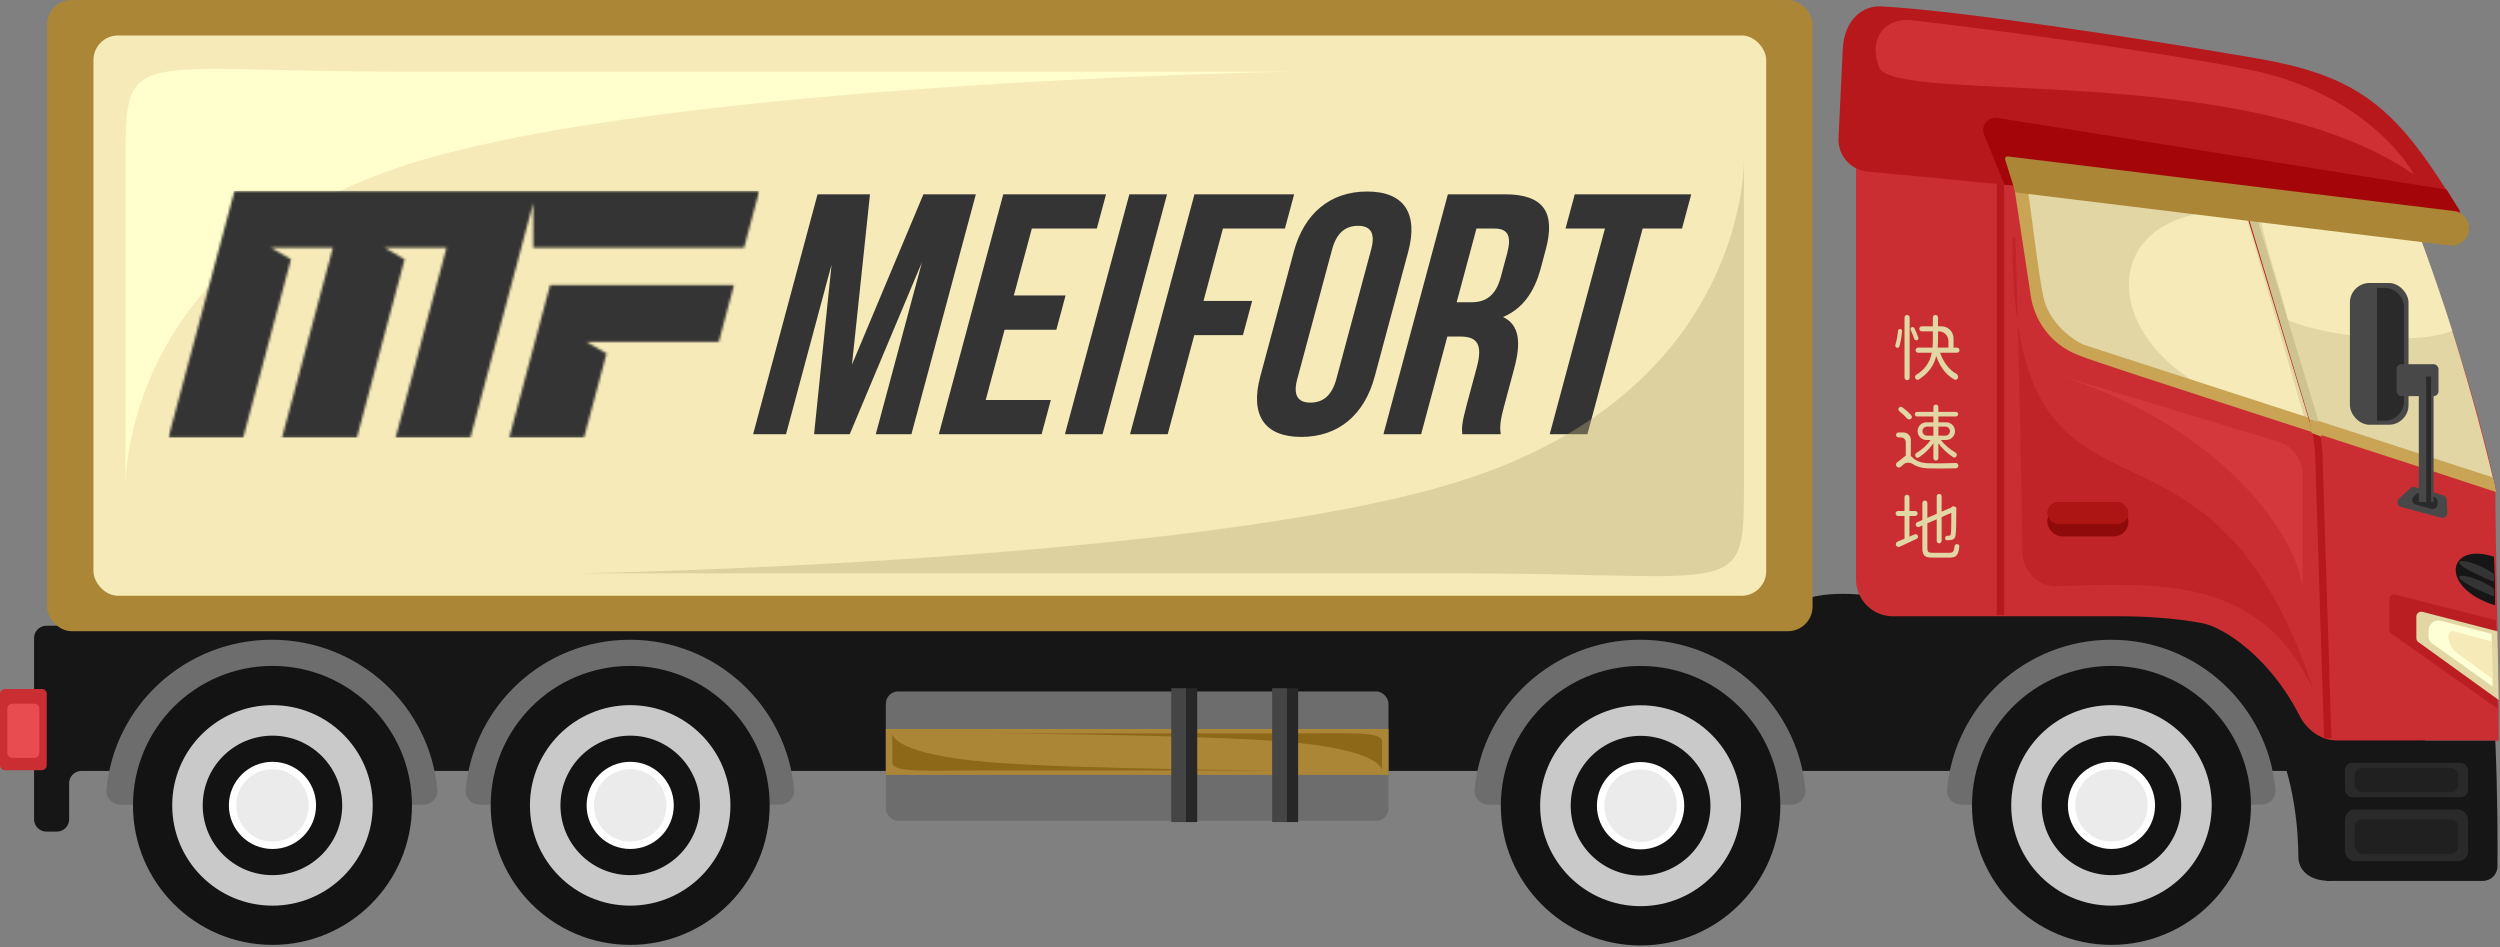 <svg width="1016" height="385" viewBox="0 0 1016 385" fill="none" xmlns="http://www.w3.org/2000/svg">
<rect x="0" y="0" width="1016" height="385" fill="#808080" stroke="none"/>
<path d="M13.838 259.305V332.965C13.838 335.727 16.076 337.965 18.838 337.965H23.094C25.855 337.965 28.094 335.727 28.094 332.965V318.307C28.094 315.546 30.333 313.307 33.094 313.307H980.629C983.39 313.307 985.629 311.069 985.629 308.307V259.305C985.629 256.543 983.39 254.305 980.629 254.305H18.838C16.076 254.305 13.838 256.543 13.838 259.305Z" fill="#161616"/>
<path d="M176.239 321.136C176.448 323.47 174.524 325.498 172 325.498H171.761H171.521H171.281H171.042H170.802H170.563H170.323H170.084H169.844H169.605H169.365H169.126H168.886H168.646H168.407H168.167H167.928H167.688H167.449H167.209H166.969H166.73H166.49H166.251H166.011H165.772H165.532H165.292H165.053H164.813H164.574H164.334H164.095H163.855H163.615H163.376H163.136H162.897H162.657H162.417H162.178H161.938H161.699H161.459H161.219H160.98H160.74H160.501H160.261H160.021H159.782H159.542H159.302H159.063H158.823H158.584H158.344H158.104H157.865H157.625H157.385H157.146H156.906H156.667H156.427H156.187H155.948H155.708H155.468H155.229H154.989H154.749H154.51H154.27H154.03H153.791H153.551H153.311H153.072H152.832H152.592H152.353H152.113H151.873H151.634H151.394H151.154H150.914H150.675H150.435H150.195H149.956H149.716H149.476H149.237H148.997H148.757H148.517H148.278H148.038H147.798H147.559H147.319H147.079H146.839H146.6H146.36H146.12H145.88H145.641H145.401H145.161H144.922H144.682H144.442H144.202H143.963H143.723H143.483H143.243H143.003H142.764H142.524H142.284H142.044H141.805H141.565H141.325H141.085H140.845H140.606H140.366H140.126H139.886H139.647H139.407H139.167H138.927H138.687H138.448H138.208H137.968H137.728H137.488H137.248H137.009H136.769H136.529H136.289H136.049H135.809H135.57H135.33H135.09H134.85H134.61H134.37H134.13H133.891H133.651H133.411H133.171H132.931H132.691H132.451H132.212H131.972H131.732H131.492H131.252H131.012H130.772H130.532H130.292H130.053H129.813H129.573H129.333H129.093H128.853H128.613H128.373H128.133H127.893H127.653H127.413H127.173H126.934H126.694H126.454H126.214H125.974H125.734H125.494H125.254H125.014H124.774H124.534H124.294H124.054H123.814H123.574H123.334H123.094H122.854H122.614H122.374H122.134H121.894H121.654H121.414H121.174H120.934H120.694H120.454H120.214H119.974H119.734H119.494H119.254H119.014H118.774H118.534H118.294H118.054H117.814H117.574H117.334H117.093H116.853H116.613H116.373H116.133H115.893H115.653H115.413H115.173H114.933H114.693H114.453H114.213H113.972H113.732H113.492H113.252H113.012H112.772H112.532H112.292H112.051H111.811H111.571H111.331H111.091H110.851H110.611H110.37H110.13H109.89H109.65H109.41H109.17H108.929H108.689H108.449H108.209H107.969H107.729H107.488H107.248H107.008H106.768H106.528H106.287H106.047H105.807H105.567H105.326H105.086H104.846H104.606H104.365H104.125H103.885H103.645H103.404H103.164H102.924H102.684H102.443H102.203H101.963H101.723H101.482H101.242H101.002H100.761H100.521H100.281H100.041H99.8H99.56H99.32H99.079H98.839H98.599H98.358H98.118H97.878H97.637H97.397H97.157H96.916H96.676H96.436H96.195H95.955H95.714H95.474H95.234H94.993H94.753H94.513H94.272H94.032H93.791H93.551H93.311H93.07H92.83H92.589H92.349H92.108H91.868H91.627H91.387H91.147H90.906H90.666H90.425H90.185H89.944H89.704H89.463H89.223H88.982H88.742H88.501H88.261H88.02H87.78H87.539H87.299H87.058H86.818H86.577H86.337H86.096H85.856H85.615H85.375H85.134H84.894H84.653H84.412H84.172H83.931H83.691H83.45H83.21H82.969H82.728H82.488H82.247H82.007H81.766H81.525H81.285H81.044H80.803H80.563H80.322H80.082H79.841H79.6H79.36H79.119H78.878H78.638H78.397H78.156H77.916H77.675H77.434H77.194H76.953H76.712H76.471H76.231H75.99H75.749H75.509H75.268H75.027H74.786H74.546H74.305H74.064H73.823H73.583H73.342H73.101H72.86H72.62H72.379H72.138H71.897H71.656H71.416H71.175H70.934H70.693H70.452H70.212H69.971H69.73H69.489H69.248H69.007H68.766H68.526H68.285H68.044H67.803H67.562H67.321H67.08H66.84H66.599H66.358H66.117H65.876H65.635H65.394H65.153H64.912H64.671H64.43H64.189H63.949H63.708H63.467H63.226H62.985H62.744H62.503H62.262H62.021H61.78H61.539H61.298H61.057H60.816H60.575H60.334H60.093H59.852H59.611H59.37H59.129H58.888H58.647H58.405H58.164H57.923H57.682H57.441H57.2H56.959H56.718H56.477H56.236H55.995H55.754H55.512H55.271H55.03H54.789H54.548H54.307H54.066H53.824H53.583H53.342H53.101H52.86H52.618H52.377H52.136H51.895H51.654H51.413H51.171H50.93H50.689H50.448H50.206H49.965H49.724H49.483H49.241H49C46.476 325.498 44.552 323.47 44.761 321.136C47.747 287.717 76.031 261.498 110.5 261.498C144.969 261.498 173.253 287.717 176.239 321.136Z" fill="#6D6D6D" stroke="#6D6D6D" stroke-width="3"/>
<path d="M321.241 321.134C321.448 323.47 319.523 325.498 317 325.498H316.762H316.525H316.287H316.05H315.812H315.574H315.337H315.099H314.862H314.624H314.386H314.149H313.911H313.674H313.436H313.198H312.961H312.723H312.486H312.248H312.01H311.773H311.535H311.298H311.06H310.822H310.585H310.347H310.109H309.872H309.634H309.396H309.159H308.921H308.684H308.446H308.208H307.971H307.733H307.495H307.258H307.02H306.782H306.545H306.307H306.069H305.832H305.594H305.356H305.119H304.881H304.643H304.406H304.168H303.93H303.693H303.455H303.217H302.98H302.742H302.504H302.267H302.029H301.791H301.553H301.316H301.078H300.84H300.603H300.365H300.127H299.89H299.652H299.414H299.176H298.939H298.701H298.463H298.225H297.988H297.75H297.512H297.275H297.037H296.799H296.561H296.324H296.086H295.848H295.61H295.373H295.135H294.897H294.659H294.422H294.184H293.946H293.708H293.471H293.233H292.995H292.757H292.519H292.282H292.044H291.806H291.568H291.331H291.093H290.855H290.617H290.379H290.142H289.904H289.666H289.428H289.19H288.953H288.715H288.477H288.239H288.001H287.764H287.526H287.288H287.05H286.812H286.574H286.337H286.099H285.861H285.623H285.385H285.147H284.91H284.672H284.434H284.196H283.958H283.72H283.482H283.244H283.007H282.769H282.531H282.293H282.055H281.817H281.579H281.341H281.104H280.866H280.628H280.39H280.152H279.914H279.676H279.438H279.2H278.962H278.725H278.487H278.249H278.011H277.773H277.535H277.297H277.059H276.821H276.583H276.345H276.107H275.869H275.631H275.393H275.156H274.918H274.68H274.442H274.204H273.966H273.728H273.49H273.252H273.014H272.776H272.538H272.3H272.062H271.824H271.586H271.348H271.11H270.872H270.634H270.396H270.158H269.92H269.682H269.444H269.206H268.968H268.73H268.492H268.254H268.016H267.778H267.539H267.301H267.063H266.825H266.587H266.349H266.111H265.873H265.635H265.397H265.159H264.921H264.683H264.445H264.207H263.968H263.73H263.492H263.254H263.016H262.778H262.54H262.302H262.064H261.825H261.587H261.349H261.111H260.873H260.635H260.397H260.159H259.92H259.682H259.444H259.206H258.968H258.73H258.491H258.253H258.015H257.777H257.539H257.301H257.062H256.824H256.586H256.348H256.11H255.871H255.633H255.395H255.157H254.919H254.68H254.442H254.204H253.966H253.727H253.489H253.251H253.013H252.775H252.536H252.298H252.06H251.821H251.583H251.345H251.107H250.868H250.63H250.392H250.154H249.915H249.677H249.439H249.2H248.962H248.724H248.485H248.247H248.009H247.771H247.532H247.294H247.056H246.817H246.579H246.341H246.102H245.864H245.626H245.387H245.149H244.91H244.672H244.434H244.195H243.957H243.719H243.48H243.242H243.003H242.765H242.527H242.288H242.05H241.811H241.573H241.335H241.096H240.858H240.619H240.381H240.142H239.904H239.665H239.427H239.189H238.95H238.712H238.473H238.235H237.996H237.758H237.519H237.281H237.042H236.804H236.565H236.327H236.088H235.85H235.611H235.373H235.134H234.896H234.657H234.419H234.18H233.942H233.703H233.465H233.226H232.987H232.749H232.51H232.272H232.033H231.795H231.556H231.317H231.079H230.84H230.602H230.363H230.124H229.886H229.647H229.409H229.17H228.931H228.693H228.454H228.215H227.977H227.738H227.499H227.261H227.022H226.783H226.545H226.306H226.067H225.829H225.59H225.351H225.113H224.874H224.635H224.397H224.158H223.919H223.68H223.442H223.203H222.964H222.726H222.487H222.248H222.009H221.771H221.532H221.293H221.054H220.815H220.577H220.338H220.099H219.86H219.622H219.383H219.144H218.905H218.666H218.427H218.189H217.95H217.711H217.472H217.233H216.994H216.756H216.517H216.278H216.039H215.8H215.561H215.322H215.084H214.845H214.606H214.367H214.128H213.889H213.65H213.411H213.172H212.933H212.694H212.456H212.217H211.978H211.739H211.5H211.261H211.022H210.783H210.544H210.305H210.066H209.827H209.588H209.349H209.11H208.871H208.632H208.393H208.154H207.915H207.676H207.437H207.198H206.959H206.72H206.481H206.242H206.003H205.763H205.524H205.285H205.046H204.807H204.568H204.329H204.09H203.851H203.612H203.373H203.133H202.894H202.655H202.416H202.177H201.938H201.699H201.459H201.22H200.981H200.742H200.503H200.264H200.024H199.785H199.546H199.307H199.068H198.828H198.589H198.35H198.111H197.871H197.632H197.393H197.154H196.914H196.675H196.436H196.197H195.957H195.718H195.479H195.239H195C192.477 325.498 190.552 323.47 190.759 321.135C193.723 287.708 221.802 261.498 256 261.498C290.198 261.498 318.277 287.708 321.241 321.134Z" fill="#6D6D6D" stroke="#6D6D6D" stroke-width="3"/>
<path d="M2 279.998H17C18.105 279.998 19 280.893 19 281.998V310.998C19 312.103 18.105 312.998 17 312.998H2C0.895 312.998 0 312.103 0 310.998V281.998C0 280.893 0.895 279.998 2 279.998Z" fill="#CA2E33"/>
<path d="M5 285.998H14C15.105 285.998 16 286.893 16 287.998V305.998C16 307.103 15.105 307.998 14 307.998H5C3.895 307.998 3 307.103 3 305.998V287.998C3 286.893 3.895 285.998 5 285.998Z" fill="#E84C51"/>
<circle cx="110.731" cy="327.313" r="55.186" fill="#131313" stroke="#131313" stroke-width="3"/>
<circle cx="110.731" cy="327.313" r="39.243" fill="#C9C9C9" stroke="#C9C9C9" stroke-width="3"/>
<circle cx="110.73" cy="327.314" r="26.843" fill="#131313" stroke="#131313" stroke-width="3"/>
<circle cx="110.732" cy="327.314" r="16.214" fill="#EBEBEB" stroke="white" stroke-width="3"/>
<circle cx="256.11" cy="327.313" r="55.186" fill="#131313" stroke="#131313" stroke-width="3"/>
<circle cx="256.108" cy="327.313" r="39.243" fill="#C9C9C9" stroke="#C9C9C9" stroke-width="3"/>
<circle cx="256.109" cy="327.314" r="26.843" fill="#131313" stroke="#131313" stroke-width="3"/>
<circle cx="256.111" cy="327.312" r="16.214" fill="#EBEBEB" stroke="white" stroke-width="3"/>
<rect x="360" y="280.998" width="204.286" height="52.584" rx="5" fill="#6D6D6D"/>
<rect x="360" y="296.264" width="204.286" height="18.659" fill="#AB8636"/>
<path d="M362.621 298.082V297.961C362.621 297.961 362.616 298.003 362.621 298.082V309.776C362.621 314.124 374.899 313.129 402.271 313.129H525C525 313.129 438.372 312.746 402.271 309.776C364.483 306.667 362.686 299.129 362.621 298.082Z" fill="#8D6818"/>
<path d="M561.664 313.105L561.664 313.227C561.664 313.227 561.669 313.185 561.664 313.105L561.664 301.411C561.664 297.064 549.386 298.058 522.014 298.058L399.285 298.058C399.285 298.058 485.914 298.441 522.014 301.411C559.802 304.52 561.599 312.058 561.664 313.105Z" fill="#8D6818"/>
<path d="M483.551 282.68V331.078" stroke="#272727" stroke-width="6" stroke-linecap="square" stroke-linejoin="round"/>
<path d="M479 282.68V331.078" stroke="#454545" stroke-width="6" stroke-linecap="square" stroke-linejoin="round"/>
<path d="M524.551 282.68V331.078" stroke="#272727" stroke-width="6" stroke-linecap="square" stroke-linejoin="round"/>
<path d="M520 282.68V331.078" stroke="#454545" stroke-width="6" stroke-linecap="square" stroke-linejoin="round"/>
<path d="M923.241 321.134C923.448 323.47 921.523 325.498 919 325.498H918.762H918.525H918.287H918.05H917.812H917.574H917.337H917.099H916.862H916.624H916.386H916.149H915.911H915.674H915.436H915.198H914.961H914.723H914.486H914.248H914.01H913.773H913.535H913.298H913.06H912.822H912.585H912.347H912.109H911.872H911.634H911.396H911.159H910.921H910.684H910.446H910.208H909.971H909.733H909.495H909.258H909.02H908.782H908.545H908.307H908.069H907.832H907.594H907.356H907.119H906.881H906.643H906.406H906.168H905.93H905.693H905.455H905.217H904.98H904.742H904.504H904.267H904.029H903.791H903.553H903.316H903.078H902.84H902.603H902.365H902.127H901.89H901.652H901.414H901.176H900.939H900.701H900.463H900.225H899.988H899.75H899.512H899.275H899.037H898.799H898.561H898.324H898.086H897.848H897.61H897.373H897.135H896.897H896.659H896.422H896.184H895.946H895.708H895.471H895.233H894.995H894.757H894.519H894.282H894.044H893.806H893.568H893.331H893.093H892.855H892.617H892.379H892.142H891.904H891.666H891.428H891.19H890.953H890.715H890.477H890.239H890.001H889.764H889.526H889.288H889.05H888.812H888.574H888.337H888.099H887.861H887.623H887.385H887.147H886.91H886.672H886.434H886.196H885.958H885.72H885.482H885.244H885.007H884.769H884.531H884.293H884.055H883.817H883.579H883.341H883.104H882.866H882.628H882.39H882.152H881.914H881.676H881.438H881.2H880.962H880.725H880.487H880.249H880.011H879.773H879.535H879.297H879.059H878.821H878.583H878.345H878.107H877.869H877.631H877.393H877.156H876.918H876.68H876.442H876.204H875.966H875.728H875.49H875.252H875.014H874.776H874.538H874.3H874.062H873.824H873.586H873.348H873.11H872.872H872.634H872.396H872.158H871.92H871.682H871.444H871.206H870.968H870.73H870.492H870.254H870.016H869.778H869.539H869.301H869.063H868.825H868.587H868.349H868.111H867.873H867.635H867.397H867.159H866.921H866.683H866.445H866.207H865.968H865.73H865.492H865.254H865.016H864.778H864.54H864.302H864.064H863.825H863.587H863.349H863.111H862.873H862.635H862.397H862.159H861.92H861.682H861.444H861.206H860.968H860.73H860.491H860.253H860.015H859.777H859.539H859.301H859.062H858.824H858.586H858.348H858.11H857.871H857.633H857.395H857.157H856.919H856.68H856.442H856.204H855.966H855.727H855.489H855.251H855.013H854.775H854.536H854.298H854.06H853.821H853.583H853.345H853.107H852.868H852.63H852.392H852.154H851.915H851.677H851.439H851.2H850.962H850.724H850.485H850.247H850.009H849.771H849.532H849.294H849.056H848.817H848.579H848.341H848.102H847.864H847.626H847.387H847.149H846.91H846.672H846.434H846.195H845.957H845.719H845.48H845.242H845.003H844.765H844.527H844.288H844.05H843.811H843.573H843.335H843.096H842.858H842.619H842.381H842.142H841.904H841.665H841.427H841.189H840.95H840.712H840.473H840.235H839.996H839.758H839.519H839.281H839.042H838.804H838.565H838.327H838.088H837.85H837.611H837.373H837.134H836.896H836.657H836.419H836.18H835.942H835.703H835.465H835.226H834.987H834.749H834.51H834.272H834.033H833.795H833.556H833.317H833.079H832.84H832.602H832.363H832.124H831.886H831.647H831.409H831.17H830.931H830.693H830.454H830.215H829.977H829.738H829.499H829.261H829.022H828.783H828.545H828.306H828.067H827.829H827.59H827.351H827.113H826.874H826.635H826.397H826.158H825.919H825.68H825.442H825.203H824.964H824.726H824.487H824.248H824.009H823.771H823.532H823.293H823.054H822.815H822.577H822.338H822.099H821.86H821.622H821.383H821.144H820.905H820.666H820.427H820.189H819.95H819.711H819.472H819.233H818.994H818.756H818.517H818.278H818.039H817.8H817.561H817.322H817.084H816.845H816.606H816.367H816.128H815.889H815.65H815.411H815.172H814.933H814.694H814.456H814.217H813.978H813.739H813.5H813.261H813.022H812.783H812.544H812.305H812.066H811.827H811.588H811.349H811.11H810.871H810.632H810.393H810.154H809.915H809.676H809.437H809.198H808.959H808.72H808.481H808.242H808.003H807.763H807.524H807.285H807.046H806.807H806.568H806.329H806.09H805.851H805.612H805.373H805.133H804.894H804.655H804.416H804.177H803.938H803.699H803.459H803.22H802.981H802.742H802.503H802.264H802.024H801.785H801.546H801.307H801.068H800.828H800.589H800.35H800.111H799.871H799.632H799.393H799.154H798.914H798.675H798.436H798.197H797.957H797.718H797.479H797.239H797C794.477 325.498 792.552 323.47 792.759 321.135C795.723 287.708 823.802 261.498 858 261.498C892.198 261.498 920.277 287.708 923.241 321.134Z" fill="#6D6D6D" stroke="#6D6D6D" stroke-width="3"/>
<path d="M732.239 321.136C732.448 323.47 730.524 325.498 728 325.498H727.761H727.521H727.281H727.042H726.802H726.563H726.323H726.084H725.844H725.605H725.365H725.126H724.886H724.646H724.407H724.167H723.928H723.688H723.449H723.209H722.969H722.73H722.49H722.251H722.011H721.772H721.532H721.292H721.053H720.813H720.574H720.334H720.095H719.855H719.615H719.376H719.136H718.897H718.657H718.417H718.178H717.938H717.699H717.459H717.219H716.98H716.74H716.501H716.261H716.021H715.782H715.542H715.302H715.063H714.823H714.584H714.344H714.104H713.865H713.625H713.385H713.146H712.906H712.667H712.427H712.187H711.948H711.708H711.468H711.229H710.989H710.749H710.51H710.27H710.03H709.791H709.551H709.311H709.072H708.832H708.592H708.353H708.113H707.873H707.634H707.394H707.154H706.914H706.675H706.435H706.195H705.956H705.716H705.476H705.237H704.997H704.757H704.517H704.278H704.038H703.798H703.559H703.319H703.079H702.839H702.6H702.36H702.12H701.88H701.641H701.401H701.161H700.922H700.682H700.442H700.202H699.963H699.723H699.483H699.243H699.003H698.764H698.524H698.284H698.044H697.805H697.565H697.325H697.085H696.845H696.606H696.366H696.126H695.886H695.647H695.407H695.167H694.927H694.687H694.448H694.208H693.968H693.728H693.488H693.248H693.009H692.769H692.529H692.289H692.049H691.809H691.57H691.33H691.09H690.85H690.61H690.37H690.13H689.891H689.651H689.411H689.171H688.931H688.691H688.451H688.212H687.972H687.732H687.492H687.252H687.012H686.772H686.532H686.292H686.053H685.813H685.573H685.333H685.093H684.853H684.613H684.373H684.133H683.893H683.653H683.413H683.173H682.934H682.694H682.454H682.214H681.974H681.734H681.494H681.254H681.014H680.774H680.534H680.294H680.054H679.814H679.574H679.334H679.094H678.854H678.614H678.374H678.134H677.894H677.654H677.414H677.174H676.934H676.694H676.454H676.214H675.974H675.734H675.494H675.254H675.014H674.774H674.534H674.294H674.054H673.814H673.574H673.334H673.093H672.853H672.613H672.373H672.133H671.893H671.653H671.413H671.173H670.933H670.693H670.453H670.213H669.972H669.732H669.492H669.252H669.012H668.772H668.532H668.292H668.051H667.811H667.571H667.331H667.091H666.851H666.611H666.37H666.13H665.89H665.65H665.41H665.17H664.929H664.689H664.449H664.209H663.969H663.729H663.488H663.248H663.008H662.768H662.528H662.287H662.047H661.807H661.567H661.326H661.086H660.846H660.606H660.365H660.125H659.885H659.645H659.404H659.164H658.924H658.684H658.443H658.203H657.963H657.723H657.482H657.242H657.002H656.761H656.521H656.281H656.041H655.8H655.56H655.32H655.079H654.839H654.599H654.358H654.118H653.878H653.637H653.397H653.157H652.916H652.676H652.436H652.195H651.955H651.714H651.474H651.234H650.993H650.753H650.512H650.272H650.032H649.791H649.551H649.31H649.07H648.83H648.589H648.349H648.108H647.868H647.627H647.387H647.147H646.906H646.666H646.425H646.185H645.944H645.704H645.463H645.223H644.982H644.742H644.501H644.261H644.02H643.78H643.539H643.299H643.058H642.818H642.577H642.337H642.096H641.856H641.615H641.375H641.134H640.894H640.653H640.412H640.172H639.931H639.691H639.45H639.21H638.969H638.728H638.488H638.247H638.007H637.766H637.525H637.285H637.044H636.803H636.563H636.322H636.082H635.841H635.6H635.36H635.119H634.878H634.638H634.397H634.156H633.916H633.675H633.434H633.194H632.953H632.712H632.471H632.231H631.99H631.749H631.509H631.268H631.027H630.786H630.546H630.305H630.064H629.823H629.583H629.342H629.101H628.86H628.62H628.379H628.138H627.897H627.656H627.416H627.175H626.934H626.693H626.452H626.212H625.971H625.73H625.489H625.248H625.007H624.767H624.526H624.285H624.044H623.803H623.562H623.321H623.08H622.84H622.599H622.358H622.117H621.876H621.635H621.394H621.153H620.912H620.671H620.43H620.189H619.949H619.708H619.467H619.226H618.985H618.744H618.503H618.262H618.021H617.78H617.539H617.298H617.057H616.816H616.575H616.334H616.093H615.852H615.611H615.37H615.129H614.888H614.646H614.405H614.164H613.923H613.682H613.441H613.2H612.959H612.718H612.477H612.236H611.995H611.753H611.512H611.271H611.03H610.789H610.548H610.307H610.066H609.824H609.583H609.342H609.101H608.86H608.619H608.377H608.136H607.895H607.654H607.413H607.171H606.93H606.689H606.448H606.206H605.965H605.724H605.483H605.241H605C602.476 325.498 600.552 323.47 600.761 321.136C603.747 287.717 632.031 261.498 666.5 261.498C700.969 261.498 729.253 287.717 732.239 321.136Z" fill="#6D6D6D" stroke="#6D6D6D" stroke-width="3"/>
<circle cx="858.102" cy="327.313" r="55.186" fill="#131313" stroke="#131313" stroke-width="3"/>
<circle cx="858.102" cy="327.313" r="39.243" fill="#C9C9C9" stroke="#C9C9C9" stroke-width="3"/>
<circle cx="858.103" cy="327.314" r="26.843" fill="#131313" stroke="#131313" stroke-width="3"/>
<circle cx="858.101" cy="327.312" r="16.214" fill="#EBEBEB" stroke="white" stroke-width="3"/>
<circle cx="666.73" cy="327.442" r="55.294" fill="#131313" stroke="#131313" stroke-width="3"/>
<circle cx="666.729" cy="327.442" r="39.321" fill="#C9C9C9" stroke="#C9C9C9" stroke-width="3"/>
<circle cx="666.727" cy="327.442" r="26.897" fill="#131313" stroke="#131313" stroke-width="3"/>
<circle cx="666.731" cy="327.441" r="16.248" fill="#EBEBEB" stroke="white" stroke-width="3"/>
<path d="M761 259.711C714 258.347 720.501 238.999 754.999 241.562H786.152H889.126L946.009 277.022L947.467 357.999C938.133 358.222 934.049 353.251 934.049 348.225C934.049 329.238 929.09 259.711 861.121 259.711C832.048 259.804 768.702 259.934 761 259.711Z" fill="#161616"/>
<path d="M1014.11 198.386C1014.13 220.819 1015.5 272.518 1015.5 300.998C1008.02 300.998 985.26 300.929 979.502 300.998C975.846 301.042 965.107 301.015 950.072 301.003C943.411 300.997 937.559 296.802 934.538 290.865C922.037 266.3 903.082 254.882 895.401 253.354C883.427 250.971 868.765 250.453 862.779 250.453H769.282C760.998 250.453 754.286 243.751 754.286 235.467C754.284 178.324 754.286 36.939 754.287 32.319C754.287 28.063 758.354 22.998 762.631 22.998C808.529 26.043 948.099 12.613 971.55 68.305C994.87 123.689 1007.02 165.83 1014 197.331C1014.07 197.684 1014.11 198.024 1014.11 198.386Z" fill="#CA2E33"/>
<path d="M925.84 179.489L835 151.998C905 173.598 934.452 219.832 935.785 239.498V192.889C935.785 186.719 931.746 181.276 925.84 179.489Z" fill="#D4383D"/>
<path d="M820.03 131.701C819.714 118.838 819.408 106.931 819.153 97.25C819.119 95.971 817.795 96.159 817.796 97.438C817.809 110.896 818.59 122.174 820.03 131.701C820.803 163.111 821.633 200.218 821.907 224.519C821.994 232.25 828.267 238.476 835.996 238.238C876.268 236.995 918.923 233.548 940.41 280.998C900.77 160.138 833.133 218.381 820.03 131.701Z" fill="#C02429"/>
<path d="M773.996 129.039C773.996 128.464 774.462 127.998 775.037 127.998C775.612 127.998 776.079 128.464 776.079 129.039V153.473C776.079 154.048 775.612 154.514 775.037 154.514C774.462 154.514 773.996 154.048 773.996 153.473V129.039ZM771.377 134.446C771.43 133.972 771.865 133.632 772.336 133.708C772.751 133.775 773.049 134.146 773.013 134.565C772.843 136.515 772.449 138.922 771.921 140.761C771.789 141.221 771.294 141.46 770.841 141.303C770.381 141.143 770.143 140.634 770.285 140.167C770.788 138.507 771.172 136.314 771.377 134.446ZM776.507 134.096C776.309 133.663 776.498 133.148 776.934 132.958C777.339 132.781 777.812 132.949 778.004 133.347C778.631 134.645 779.244 136.113 779.618 137.233C779.746 137.616 779.566 138.028 779.207 138.215C778.708 138.476 778.09 138.193 777.917 137.657C777.569 136.575 777.042 135.265 776.507 134.096ZM779.99 133.639C779.99 133.073 780.449 132.615 781.015 132.615H789.016C791.725 132.615 793.921 134.811 793.921 137.52V141.383C793.921 141.958 793.454 142.425 792.879 142.425C792.304 142.425 791.838 141.958 791.838 141.383V138.544C791.838 136.401 790.101 134.663 787.957 134.663H781.015C780.449 134.663 779.99 134.205 779.99 133.639ZM778.499 142.309C778.499 141.735 778.964 141.27 779.538 141.27H795.302C795.876 141.27 796.341 141.735 796.341 142.309C796.341 142.883 795.876 143.348 795.302 143.348H779.538C778.964 143.348 778.499 142.883 778.499 142.309ZM787.056 141.896C787.559 141.788 788.056 142.095 788.208 142.587C789.455 146.632 791.774 150.11 795.134 151.963C795.78 152.319 795.969 153.286 795.546 153.889C795.252 154.308 794.714 154.474 794.263 154.233C790.326 152.132 787.814 148.088 786.339 143.08C786.184 142.552 786.518 142.011 787.056 141.896ZM785.506 129.053C785.506 128.471 785.979 127.998 786.561 127.998C787.144 127.998 787.617 128.471 787.617 129.053V137.635C787.617 143.101 786.96 149.779 779.802 154.206C779.379 154.467 778.856 154.374 778.535 153.995C778.118 153.501 778.188 152.667 778.741 152.332C785.254 148.38 785.506 142.413 785.506 137.635V129.053Z" fill="#E1D6A4"/>
<path d="M773.56 175.75C775.215 175.75 776.557 177.092 776.557 178.747V184.937C776.557 185.504 776.097 185.964 775.53 185.964C774.963 185.964 774.503 185.504 774.503 184.937V179.739C774.503 178.651 773.621 177.769 772.533 177.769H771.573C771.015 177.769 770.563 177.317 770.563 176.76C770.563 176.202 771.015 175.75 771.573 175.75H773.56ZM775.41 185.012C776.123 185.012 776.765 185.401 777.254 185.92C778.672 187.43 780.885 188.15 783.621 188.272C786.264 188.371 791.333 188.321 794.809 188.157C795.508 188.124 796.02 188.845 795.833 189.519C795.71 189.959 795.332 190.304 794.876 190.318C791.658 190.415 786.495 190.456 783.621 190.349C781.111 190.25 779.13 189.744 777.553 188.7C776.367 187.914 774.736 187.737 773.664 188.672C773.264 189.02 772.857 189.37 772.444 189.721C771.873 190.208 770.999 190.028 770.66 189.358C770.395 188.836 770.559 188.199 771.034 187.857C772.005 187.158 773.066 186.338 774.059 185.508C774.439 185.191 774.916 185.012 775.41 185.012ZM771.908 167.141C771.398 166.739 771.363 165.961 771.86 165.544C772.193 165.265 772.67 165.234 773.024 165.485C774.393 166.453 775.816 167.704 776.776 168.815C777.135 169.23 777.054 169.847 776.636 170.203C776.147 170.62 775.396 170.514 774.977 170.026C774.166 169.082 773.036 168.029 771.908 167.141ZM783.117 173.384C782.105 173.384 781.285 174.204 781.285 175.216C781.285 176.228 782.105 177.048 783.117 177.048H790.625C791.637 177.048 792.457 176.228 792.457 175.216C792.457 174.204 791.637 173.384 790.625 173.384H783.117ZM779.315 175.216C779.315 173.232 780.923 171.624 782.907 171.624H790.919C792.903 171.624 794.512 173.232 794.512 175.216C794.512 177.2 792.903 178.808 790.919 178.808H782.907C780.923 178.808 779.315 177.2 779.315 175.216ZM778.161 168.32C778.161 167.802 778.581 167.382 779.099 167.382H794.84C795.358 167.382 795.778 167.802 795.778 168.32C795.778 168.838 795.358 169.258 794.84 169.258H779.099C778.581 169.258 778.161 168.838 778.161 168.32ZM785.731 165.424C785.731 164.864 786.185 164.411 786.744 164.411C787.304 164.411 787.758 164.864 787.758 165.424V186.162C787.758 186.722 787.304 187.176 786.744 187.176C786.185 187.176 785.731 186.722 785.731 186.162V165.424ZM784.648 178.723C784.877 178.38 785.311 178.227 785.696 178.377C786.163 178.56 786.367 179.112 786.102 179.539C784.527 182.08 782.083 184.477 779.702 185.938C779.318 186.173 778.831 186.047 778.554 185.692C778.171 185.202 778.288 184.39 778.828 184.081C781.039 182.814 783.265 180.794 784.648 178.723ZM787.62 178.415C787.99 178.243 788.429 178.368 788.674 178.695C790.165 180.687 792.495 182.678 794.736 183.938C795.293 184.251 795.404 185.058 795.002 185.555C794.696 185.932 794.168 186.064 793.758 185.804C791.444 184.337 788.941 181.947 787.288 179.587C787.003 179.18 787.169 178.624 787.62 178.415Z" fill="#E1D6A4"/>
<path d="M787.082 201.707C787.082 201.155 787.529 200.708 788.081 200.708C788.633 200.708 789.08 201.155 789.08 201.707V219.819C789.08 220.371 788.633 220.818 788.081 220.818C787.529 220.818 787.082 220.371 787.082 219.819V201.707ZM778.624 213.572C778.399 213.048 778.641 212.441 779.164 212.215L792.459 206.475C792.97 206.254 793.564 206.491 793.782 207.003C793.999 207.511 793.766 208.099 793.26 208.32L779.987 214.112C779.462 214.341 778.85 214.099 778.624 213.572ZM781.257 204.433C781.257 203.873 781.71 203.42 782.27 203.42C782.829 203.42 783.283 203.873 783.283 204.433V222.722C783.283 224.309 783.621 224.656 785.506 224.656C786.435 224.656 791.163 224.656 792.288 224.656C793.688 224.656 794.108 224.102 794.323 221.94C794.384 221.333 795.113 220.974 795.687 221.18C796.064 221.315 796.317 221.669 796.275 222.067C795.912 225.499 795.147 226.618 792.373 226.618C791.613 226.618 786.153 226.618 785.45 226.618C782.214 226.618 781.257 225.839 781.257 222.694V204.433ZM793.02 206.432C793.02 206.394 792.989 206.363 792.952 206.363C792.888 206.363 792.859 206.284 792.907 206.243L793.273 205.93C793.498 205.735 793.813 205.68 794.091 205.787L794.788 206.057C794.985 206.134 795.099 206.342 795.055 206.55C795.049 206.579 795.046 206.609 795.046 206.639C795.046 212.042 794.961 216.349 794.765 217.471C794.596 218.625 794.061 219.174 793.245 219.376C792.682 219.525 791.917 219.564 791.25 219.574C790.877 219.58 790.564 219.309 790.487 218.943C790.368 218.377 790.814 217.725 791.393 217.729C791.646 217.731 791.859 217.731 791.979 217.731C792.401 217.731 792.682 217.616 792.823 216.952C792.991 216.205 793.02 212.137 793.02 206.432ZM770.366 208.686C770.366 208.12 770.824 207.661 771.39 207.661H778.291C778.856 207.661 779.315 208.12 779.315 208.686C779.315 209.251 778.856 209.71 778.291 209.71H771.39C770.824 209.71 770.366 209.251 770.366 208.686ZM773.996 202.053C773.996 201.501 774.443 201.054 774.995 201.054C775.547 201.054 775.994 201.501 775.994 202.053V218.78C775.994 219.332 775.547 219.779 774.995 219.779C774.443 219.779 773.996 219.332 773.996 218.78V202.053ZM770.53 221.585C770.3 221.005 770.589 220.349 771.169 220.117C773.107 219.344 775.6 218.27 778.108 217.172C778.677 216.923 779.333 217.251 779.473 217.856C779.578 218.306 779.358 218.769 778.942 218.971C776.561 220.125 774.117 221.26 772.018 222.196C771.439 222.454 770.763 222.175 770.53 221.585Z" fill="#E1D6A4"/>
<path d="M1009.02 357.998H945.48C943.628 327.437 942.711 315.103 934 300.998H1014.09C1015.05 323.053 1015.05 342.714 1014.97 352.126C1014.94 355.392 1012.28 357.998 1009.02 357.998Z" fill="#161616"/>
<path d="M980.157 87.537C922.673 79.606 819.378 77.564 819.378 77.564L827.305 119.024C829.488 130.441 837.69 139.776 848.731 143.41L1013.95 197.792C1013.95 197.792 1002 143.498 980.157 87.537Z" fill="#E1D6A4"/>
<path d="M981.5 90.998C976 90.998 929.285 87.998 918.285 85.998C919.785 97.998 926.785 116.498 929.787 129.998C942.693 136.155 980 140.998 996.5 134.498C996.5 134.498 993.5 123.998 981.5 90.998Z" fill="#F5EAB8"/>
<path d="M937.285 172.497L912.286 85.997C851.886 81.597 850.285 138.497 903.287 160.997L937.285 172.497Z" fill="#F5EAB8"/>
<path d="M818.5 75.498L824 75.998C825.333 85.165 828.502 111.998 830.502 120.998C832.169 128.498 838.502 135.998 846.502 139.998L1013 193.998L1014.5 199.998C963.167 182.998 857.635 149.357 845.002 144.498C832.002 139.498 827.002 128.998 825.502 121.498L818.5 75.498Z" fill="#C9A454"/>
<path d="M1003.71 93.086L758.923 69.727C752.015 69.068 746.843 63.101 747.173 56.169L747.454 50.271C747.916 40.577 748.447 29.424 748.891 20.086C749.485 7.614 757.336 2.269 764.325 2.602C793.971 4.013 868.2 15.285 916.8 23.657C961.119 31.29 975.78 44.86 1003.71 93.086Z" fill="#B7181B"/>
<path d="M914.171 28.329C953.732 36.202 975.157 59.982 980.924 70.888C913.274 23.849 769.526 42.844 763.628 27.264C759.125 15.368 766.283 6.953 777.015 8.211C806.25 11.636 874.609 20.455 914.171 28.329Z" fill="#CF3033"/>
<rect x="832.002" y="205.998" width="33" height="12" rx="6" fill="#8F0A0A"/>
<rect x="832" y="203.998" width="33" height="9" rx="4.5" fill="#AD1414"/>
<rect x="953" y="309.998" width="50" height="14" rx="3" fill="#2A2A2A"/>
<rect x="957" y="311.998" width="42" height="10" rx="3" fill="#202020"/>
<rect x="953" y="328.998" width="50" height="21" rx="4" fill="#2A2A2A"/>
<path d="M913 81.998L940.147 171.399C941.474 175.771 942.22 180.299 942.364 184.866L946 299.998" stroke="#B7181B" stroke-width="3"/>
<path d="M916.285 85.498L912.785 84.998L938.502 170.498L942.502 171.998L916.285 85.498Z" fill="#CDC290"/>
<path d="M943.502 177.498L939.502 175.998L938.502 170.498L942.502 171.498L943.502 177.498Z" fill="#C9A454"/>
<path d="M973.495 241.635L1014.3 252.056L1015 287.998L971.846 257.504C971.315 257.129 971 256.52 971 255.871V243.573C971 242.268 972.23 241.312 973.495 241.635Z" fill="#BA1E23"/>
<path d="M984.506 248.65L1014.97 256.586L1015.5 284.498L982.833 260.951C982.311 260.575 982.002 259.971 982.002 259.329V250.586C982.002 249.277 983.239 248.32 984.506 248.65Z" fill="#E1D6A4"/>
<path d="M991.999 252.285L1012.59 257.586L1013 278.998L988.261 261.372C987.471 260.81 987.002 259.899 987.002 258.929V256.158C987.002 253.545 989.468 251.633 991.999 252.285Z" fill="#FFFFD6"/>
<path d="M997.223 256.588L1012.71 260.704L1013 275.998L998.605 265.416C996.34 263.751 995.002 261.107 995.002 258.296C995.002 257.136 996.101 256.29 997.223 256.588Z" fill="#F5EAB8"/>
<path d="M994.39 203.133L994.632 208.386C994.695 209.739 993.422 210.762 992.114 210.409L975.824 206.021C974.305 205.612 973.831 203.689 974.987 202.621L979.555 198.4C980.071 197.923 980.799 197.752 981.474 197.949L992.954 201.305C993.774 201.545 994.351 202.28 994.39 203.133Z" fill="#484848"/>
<path d="M990.611 203.736L990.659 204.766C990.721 206.115 989.454 207.137 988.148 206.791L981.802 205.109C980.272 204.703 979.797 202.764 980.967 201.697L981.934 200.816C982.448 200.348 983.167 200.18 983.835 200.372L989.166 201.906C989.99 202.144 990.572 202.88 990.611 203.736Z" fill="#2A2A2A"/>
<rect x="955.002" y="114.998" width="23.824" height="57.62" rx="8" fill="#484848"/>
<path d="M966.002 116.998H969.002C973.42 116.998 977.002 120.58 977.002 124.998V162.998C977.002 167.416 973.42 170.998 969.002 170.998H966.002V116.998Z" fill="#2A2A2A"/>
<rect x="974.002" y="147.998" width="17" height="13" rx="2" fill="#484848"/>
<rect x="989.002" y="148.998" width="55" height="6" transform="rotate(90 989.002 148.998)" fill="#484848"/>
<rect x="988.002" y="152.998" width="51" height="2" transform="rotate(90 988.002 152.998)" fill="#2A2A2A"/>
<path d="M1013.55 226.259C994.639 219.97 990.908 238.889 1014 245.998C1014 240.803 1014.04 236.648 1013.55 226.259Z" fill="#161616"/>
<path d="M1013.5 242.374C989 232.65 1001.5 231.15 1013.5 239.15C1013.56 240.223 1013.6 241.056 1013.64 241.692C1013.73 242.91 1013.82 245.072 1013.64 241.692C1013.57 240.889 1013.5 240.496 1013.5 242.374Z" fill="#343434"/>
<path d="M1013.5 236.374C989 226.65 1001.5 225.15 1013.5 233.15C1013.56 234.223 1013.6 235.056 1013.64 235.692C1013.73 236.91 1013.82 239.072 1013.64 235.692C1013.57 234.889 1013.5 234.496 1013.5 236.374Z" fill="#343434"/>
<path d="M813 73.998L813 249.998" stroke="#B7181B" stroke-width="3"/>
<path d="M806.353 54.748C804.882 51.139 807.922 47.309 811.771 47.923L994.303 77.046L999.849 85.928L814.654 75.11L806.353 54.748Z" fill="#A40508"/>
<rect x="957" y="332.998" width="42" height="14" rx="3" fill="#202020"/>
<path d="M814.886 64.855C814.668 64.161 815.239 63.473 815.961 63.562L997.226 85.762C1001.08 86.234 1003.83 89.738 1003.37 93.595C1002.9 97.466 999.385 100.224 995.515 99.751L819.082 78.195L814.886 64.855Z" fill="#AB8636"/>
<rect x="19.143" width="717.485" height="256.522" rx="10" fill="#AB8636"/>
<rect x="37.98" y="14.404" width="679.81" height="227.712" rx="10" fill="#F5EAB8"/>
<path d="M51.008 197.026L51.008 198.381C51.008 198.381 50.994 197.912 51.008 197.026L51.008 66.548C51.008 17.822 51.008 29.136 166.639 29.136L524.543 29.136C524.543 29.136 271.915 33.407 166.639 66.548C56.44 101.239 51.2 185.347 51.008 197.026Z" fill="#FFFECC"/>
<path d="M636.231 92.886H652.252L629.812 176.451H645.126L667.566 92.886H683.57L687.318 78.964H639.98L636.231 92.886ZM607.407 92.886C612.836 92.886 614.374 95.946 612.518 102.916L609.936 112.521C607.849 120.322 603.694 122.834 597.982 122.834H591.987L600.033 92.886H607.407ZM609.883 176.451C609.317 172.825 610.113 169.34 611.386 164.617L615.418 149.581C618.141 139.409 617.628 132.033 610.82 128.831C618.495 125.629 623.464 119.084 626.152 109.054L628.203 101.394C632.235 86.358 627.407 78.964 611.527 78.964H588.415L562.226 176.469H577.54L588.203 136.773H593.49C600.458 136.773 602.615 140.117 600.192 149.174L596.072 164.493C593.932 172.435 594.092 173.957 594.251 176.469H609.847L609.883 176.451ZM512.164 153.048C507.973 168.65 513.791 177.565 528.84 177.565C543.888 177.565 554.481 168.65 558.672 153.048L572.288 102.35C576.479 86.748 570.661 77.832 555.612 77.832C540.564 77.832 529.972 86.748 525.781 102.35L512.164 153.048ZM541.36 101.377C543.234 94.407 547.001 91.771 551.881 91.771C556.762 91.771 559.114 94.425 557.239 101.377L543.093 154.021C541.218 160.99 537.452 163.626 532.571 163.626C527.69 163.626 525.339 160.973 527.213 154.021L541.36 101.377ZM496.992 92.886H522.191L525.94 78.964H485.427L459.238 176.469H474.552L485.356 136.207H505.126L508.875 122.286H489.105L496.992 92.903V92.886ZM432.766 176.451H448.08L474.287 78.964H458.973L432.784 176.469L432.766 176.451ZM419.291 92.886H445.746L449.494 78.964H407.726L381.537 176.469H423.305L427.054 162.547H400.6L408.274 133.996H429.3L433.049 120.075H412.023L419.327 92.921L419.291 92.886ZM353.562 78.964H332.254L306.064 176.469H319.433L337.948 107.515L330.839 176.469H345.322L374.694 106.542L355.914 176.469H370.397L396.586 78.964H375.277L346.241 148.183L353.562 78.964Z" fill="#343434"/>
<mask id="mask0_567_25167" style="mask-type:luminance" maskUnits="userSpaceOnUse" x="68" y="77" width="241" height="101">
<path d="M206.967 177.848L223.572 115.846H298.302L292.113 138.949H238.373L246.507 143.654L237.347 177.848H206.967ZM68.453 177.848L95.314 77.566H308.576L302.387 100.669H216.711V82.537L211.848 100.651L191.176 177.848H160.796L181.485 100.669H156.304L164.439 105.374L145.022 177.866H114.624L135.296 100.669H110.115L118.25 105.374L98.833 177.866H68.453V177.848Z" fill="white"/>
</mask>
<g mask="url(#mask0_567_25167)">
<path d="M308.576 77.566H68.453V177.848H308.576V77.566Z" fill="#343434"/>
</g>
<path d="M708.753 65.116V63.762C708.753 63.762 708.768 64.231 708.753 65.116V195.595C708.753 244.32 708.753 233.007 593.123 233.007H235.219C235.219 233.007 487.847 228.735 593.123 195.595C703.322 160.904 708.562 76.795 708.753 65.116Z" fill="#B9AE7C" fill-opacity="0.4"/>
</svg>
